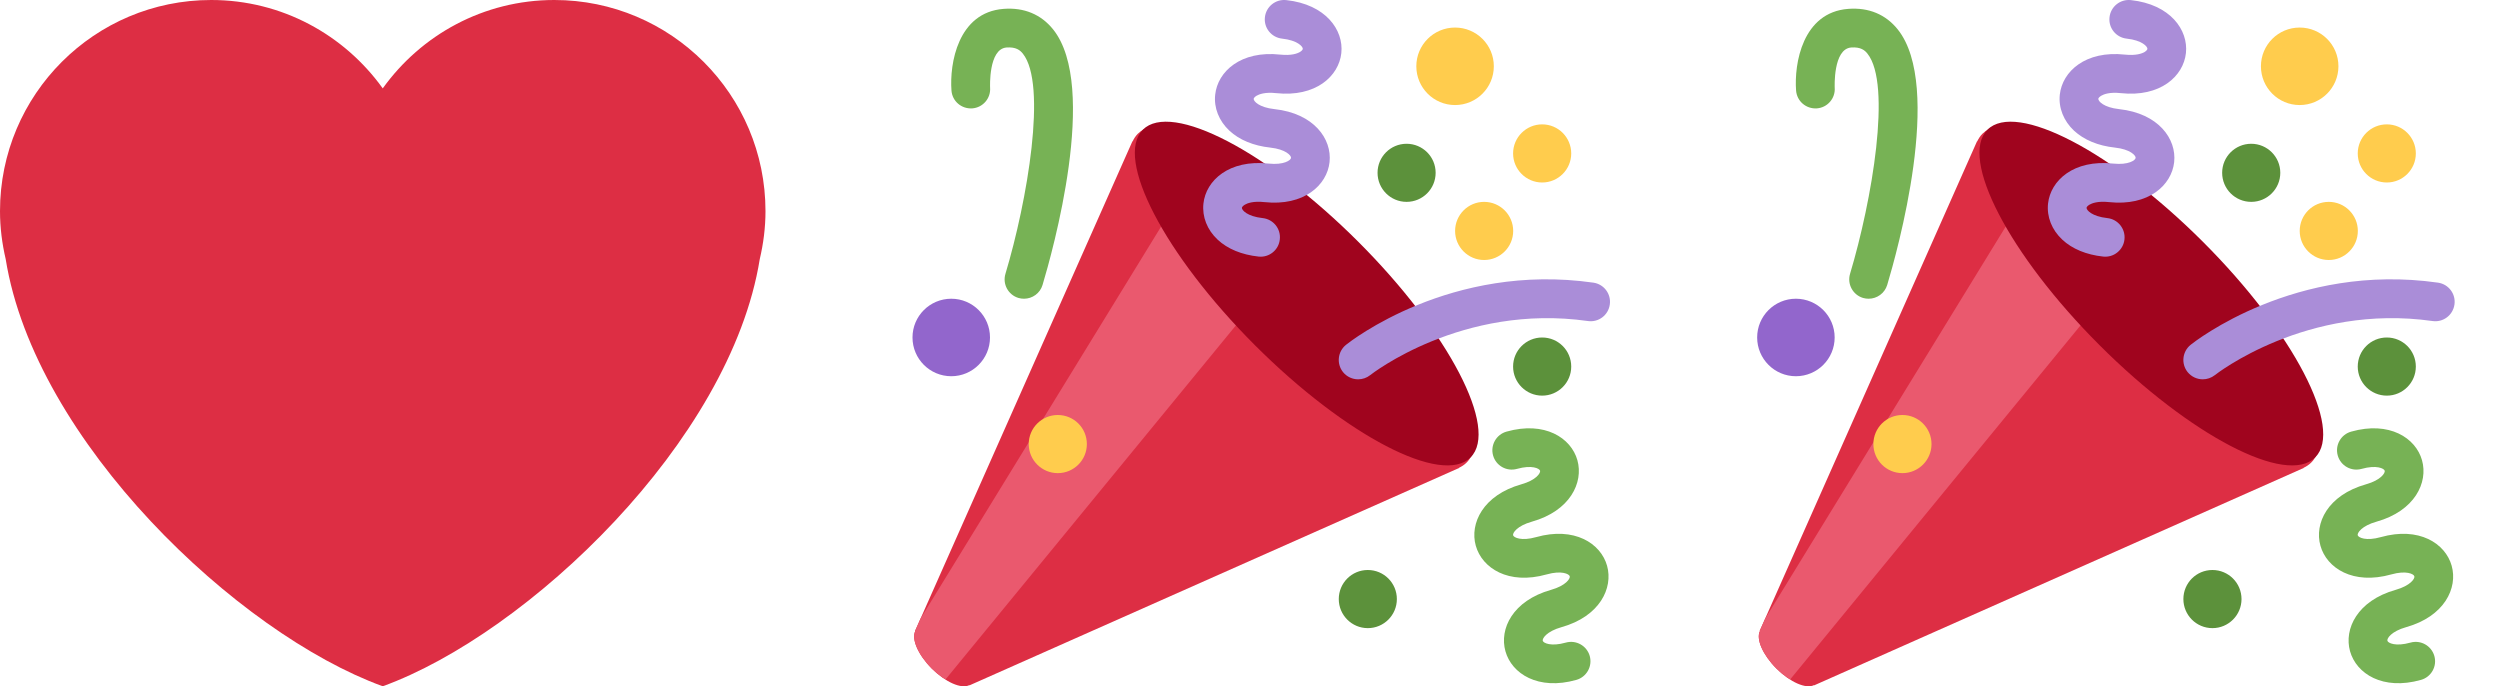 <svg width="51" height="14" viewBox="0 0 51 14" fill="none" xmlns="http://www.w3.org/2000/svg">
<path d="M15.616 4.308C15.616 1.929 13.687 0 11.308 0C9.864 0 8.59 0.713 7.808 1.803C7.026 0.713 5.752 0 4.308 0C1.929 0 0 1.928 0 4.308C0 4.645 0.043 4.972 0.116 5.286C0.714 9.003 4.846 12.923 7.808 14C10.769 12.923 14.902 9.003 15.499 5.287C15.573 4.972 15.616 4.645 15.616 4.308Z" fill="#DD2E44"/>
<path d="M23.21 2.73C23.166 2.775 23.132 2.828 23.104 2.886L23.101 2.883L18.668 12.87L18.672 12.874C18.59 13.033 18.727 13.357 19.009 13.639C19.291 13.921 19.615 14.059 19.774 13.977L19.778 13.981L29.765 9.547L29.762 9.544C29.82 9.516 29.873 9.482 29.918 9.437C30.535 8.82 29.534 6.818 27.682 4.966C25.83 3.114 23.828 2.113 23.21 2.73Z" fill="#DD2E44"/>
<path d="M23.753 4.514L18.779 12.619L18.668 12.87L18.672 12.874C18.59 13.033 18.727 13.357 19.009 13.64C19.101 13.731 19.196 13.801 19.289 13.86L25.334 6.49L23.753 4.514Z" fill="#EA596E"/>
<path d="M27.712 4.935C29.557 6.781 30.582 8.749 30 9.331C29.418 9.914 27.449 8.889 25.602 7.044C23.756 5.197 22.731 3.228 23.314 2.646C23.896 2.063 25.865 3.088 27.712 4.935Z" fill="#A0041E"/>
<path d="M25.964 5.149C25.885 5.213 25.782 5.246 25.674 5.234C25.331 5.197 25.042 5.078 24.84 4.889C24.626 4.69 24.521 4.422 24.55 4.153C24.6 3.682 25.073 3.25 25.879 3.337C26.192 3.37 26.332 3.269 26.337 3.221C26.343 3.173 26.227 3.045 25.914 3.011C25.571 2.974 25.282 2.854 25.08 2.666C24.866 2.466 24.76 2.198 24.79 1.93C24.841 1.459 25.313 1.026 26.118 1.114C26.347 1.138 26.467 1.091 26.518 1.061C26.559 1.036 26.575 1.012 26.577 0.998C26.582 0.951 26.468 0.822 26.154 0.788C25.937 0.764 25.78 0.57 25.804 0.353C25.827 0.136 26.021 -0.021 26.239 0.002C27.044 0.089 27.414 0.612 27.363 1.083C27.312 1.555 26.839 1.987 26.033 1.9C25.805 1.875 25.686 1.923 25.634 1.953C25.593 1.978 25.577 2.002 25.575 2.015C25.57 2.064 25.684 2.192 25.999 2.226C26.804 2.313 27.174 2.835 27.123 3.307C27.072 3.778 26.599 4.21 25.794 4.123C25.565 4.098 25.445 4.146 25.394 4.176C25.353 4.201 25.337 4.225 25.335 4.238C25.33 4.286 25.444 4.415 25.758 4.449C25.975 4.472 26.133 4.667 26.108 4.884C26.097 4.992 26.043 5.086 25.964 5.149Z" fill="#AA8DD8"/>
<path d="M30.733 8.805C31.513 8.585 32.051 8.933 32.179 9.389C32.307 9.845 32.029 10.423 31.25 10.642C30.946 10.728 30.855 10.873 30.867 10.919C30.88 10.966 31.035 11.043 31.338 10.957C32.118 10.738 32.656 11.085 32.784 11.541C32.913 11.998 32.634 12.575 31.855 12.794C31.55 12.88 31.459 13.026 31.472 13.072C31.485 13.118 31.639 13.195 31.943 13.109C32.153 13.05 32.372 13.173 32.431 13.383C32.489 13.593 32.367 13.811 32.157 13.87C31.378 14.09 30.839 13.743 30.711 13.286C30.582 12.829 30.86 12.253 31.641 12.033C31.945 11.947 32.036 11.802 32.023 11.756C32.01 11.709 31.856 11.632 31.552 11.718C30.772 11.938 30.235 11.59 30.106 11.133C29.978 10.677 30.256 10.1 31.035 9.88C31.339 9.795 31.43 9.649 31.418 9.603C31.404 9.556 31.25 9.48 30.947 9.565C30.736 9.624 30.518 9.502 30.459 9.292C30.4 9.083 30.523 8.864 30.733 8.805Z" fill="#77B255"/>
<path d="M27.706 7.738C27.59 7.738 27.475 7.687 27.397 7.59C27.261 7.419 27.289 7.171 27.459 7.034C27.545 6.965 29.6 5.351 32.505 5.766C32.721 5.797 32.871 5.997 32.84 6.213C32.81 6.429 32.611 6.581 32.393 6.549C29.827 6.184 27.971 7.637 27.953 7.652C27.88 7.71 27.793 7.738 27.706 7.738Z" fill="#AA8DD8"/>
<path d="M20.89 6.094C20.852 6.094 20.814 6.089 20.776 6.078C20.567 6.015 20.448 5.795 20.511 5.586C20.959 4.094 21.365 1.715 20.866 1.094C20.81 1.024 20.726 0.955 20.533 0.969C20.162 0.998 20.198 1.78 20.198 1.788C20.215 2.005 20.051 2.195 19.834 2.211C19.613 2.225 19.426 2.064 19.41 1.847C19.369 1.302 19.539 0.252 20.474 0.181C20.891 0.149 21.238 0.294 21.483 0.599C22.42 1.765 21.468 5.147 21.268 5.813C21.217 5.984 21.06 6.094 20.89 6.094Z" fill="#77B255"/>
<path d="M28.694 4.118C29.022 4.118 29.287 3.853 29.287 3.525C29.287 3.198 29.022 2.933 28.694 2.933C28.367 2.933 28.102 3.198 28.102 3.525C28.102 3.853 28.367 4.118 28.694 4.118Z" fill="#5C913B"/>
<path d="M19.406 7.675C19.842 7.675 20.196 7.321 20.196 6.884C20.196 6.448 19.842 6.094 19.406 6.094C18.969 6.094 18.615 6.448 18.615 6.884C18.615 7.321 18.969 7.675 19.406 7.675Z" fill="#9266CC"/>
<path d="M31.46 8.071C31.788 8.071 32.053 7.805 32.053 7.478C32.053 7.15 31.788 6.885 31.46 6.885C31.133 6.885 30.867 7.15 30.867 7.478C30.867 7.805 31.133 8.071 31.46 8.071Z" fill="#5C913B"/>
<path d="M27.903 12.814C28.231 12.814 28.496 12.548 28.496 12.221C28.496 11.893 28.231 11.628 27.903 11.628C27.576 11.628 27.311 11.893 27.311 12.221C27.311 12.548 27.576 12.814 27.903 12.814Z" fill="#5C913B"/>
<path d="M29.683 2.143C30.12 2.143 30.474 1.789 30.474 1.352C30.474 0.915 30.12 0.562 29.683 0.562C29.247 0.562 28.893 0.915 28.893 1.352C28.893 1.789 29.247 2.143 29.683 2.143Z" fill="#FFCC4D"/>
<path d="M31.46 3.723C31.788 3.723 32.053 3.457 32.053 3.13C32.053 2.803 31.788 2.537 31.46 2.537C31.133 2.537 30.867 2.803 30.867 3.13C30.867 3.457 31.133 3.723 31.46 3.723Z" fill="#FFCC4D"/>
<path d="M30.276 5.304C30.604 5.304 30.869 5.038 30.869 4.711C30.869 4.384 30.604 4.118 30.276 4.118C29.949 4.118 29.684 4.384 29.684 4.711C29.684 5.038 29.949 5.304 30.276 5.304Z" fill="#FFCC4D"/>
<path d="M21.579 9.652C21.907 9.652 22.172 9.386 22.172 9.059C22.172 8.731 21.907 8.466 21.579 8.466C21.252 8.466 20.986 8.731 20.986 9.059C20.986 9.386 21.252 9.652 21.579 9.652Z" fill="#FFCC4D"/>
<path d="M40.44 2.73C40.396 2.775 40.362 2.828 40.334 2.886L40.331 2.883L35.898 12.87L35.903 12.874C35.82 13.033 35.958 13.357 36.24 13.639C36.522 13.921 36.846 14.059 37.005 13.977L37.009 13.981L46.995 9.547L46.992 9.544C47.05 9.516 47.103 9.482 47.148 9.437C47.766 8.82 46.764 6.818 44.913 4.966C43.06 3.114 41.058 2.113 40.44 2.73Z" fill="#DD2E44"/>
<path d="M40.983 4.514L36.01 12.619L35.898 12.87L35.903 12.874C35.82 13.033 35.958 13.357 36.24 13.64C36.331 13.731 36.427 13.801 36.52 13.86L42.564 6.49L40.983 4.514Z" fill="#EA596E"/>
<path d="M44.942 4.935C46.788 6.781 47.813 8.749 47.23 9.331C46.648 9.914 44.68 8.889 42.833 7.044C40.986 5.197 39.962 3.228 40.544 2.646C41.127 2.063 43.095 3.088 44.942 4.935Z" fill="#A0041E"/>
<path d="M43.194 5.149C43.116 5.213 43.013 5.246 42.904 5.234C42.561 5.197 42.273 5.078 42.071 4.889C41.857 4.69 41.751 4.422 41.78 4.153C41.831 3.682 42.303 3.25 43.109 3.337C43.423 3.37 43.563 3.269 43.567 3.221C43.573 3.173 43.458 3.045 43.145 3.011C42.801 2.974 42.513 2.854 42.31 2.666C42.097 2.466 41.991 2.198 42.02 1.93C42.071 1.459 42.544 1.026 43.349 1.114C43.577 1.138 43.698 1.091 43.749 1.061C43.789 1.036 43.806 1.012 43.807 0.998C43.812 0.951 43.699 0.822 43.384 0.788C43.167 0.764 43.01 0.57 43.034 0.353C43.057 0.136 43.252 -0.021 43.469 0.002C44.275 0.089 44.644 0.612 44.593 1.083C44.542 1.555 44.07 1.987 43.264 1.9C43.035 1.875 42.916 1.923 42.865 1.953C42.824 1.978 42.807 2.002 42.806 2.015C42.801 2.064 42.915 2.192 43.229 2.226C44.034 2.313 44.404 2.835 44.353 3.307C44.302 3.778 43.83 4.21 43.024 4.123C42.796 4.098 42.676 4.146 42.624 4.176C42.583 4.201 42.567 4.225 42.566 4.238C42.561 4.286 42.675 4.415 42.989 4.449C43.205 4.472 43.363 4.667 43.339 4.884C43.328 4.992 43.273 5.086 43.194 5.149Z" fill="#AA8DD8"/>
<path d="M47.964 8.805C48.743 8.585 49.281 8.933 49.409 9.389C49.538 9.845 49.26 10.423 48.481 10.642C48.176 10.728 48.085 10.873 48.097 10.919C48.111 10.966 48.265 11.043 48.569 10.957C49.348 10.738 49.886 11.085 50.014 11.541C50.143 11.998 49.865 12.575 49.085 12.794C48.781 12.88 48.689 13.026 48.703 13.072C48.716 13.118 48.87 13.195 49.174 13.109C49.383 13.05 49.602 13.173 49.661 13.383C49.72 13.593 49.598 13.811 49.387 13.87C48.608 14.09 48.07 13.743 47.941 13.286C47.813 12.829 48.091 12.253 48.871 12.033C49.175 11.947 49.267 11.802 49.253 11.756C49.241 11.709 49.087 11.632 48.783 11.718C48.003 11.938 47.465 11.59 47.337 11.133C47.208 10.677 47.486 10.1 48.266 9.88C48.569 9.795 48.661 9.649 48.648 9.603C48.635 9.556 48.481 9.48 48.177 9.565C47.967 9.624 47.749 9.502 47.69 9.292C47.631 9.083 47.753 8.864 47.964 8.805Z" fill="#77B255"/>
<path d="M44.937 7.738C44.82 7.738 44.706 7.687 44.627 7.59C44.491 7.419 44.519 7.171 44.689 7.034C44.775 6.965 46.831 5.351 49.735 5.766C49.952 5.797 50.102 5.997 50.071 6.213C50.04 6.429 49.842 6.581 49.623 6.549C47.057 6.184 45.202 7.637 45.184 7.652C45.11 7.71 45.023 7.738 44.937 7.738Z" fill="#AA8DD8"/>
<path d="M38.12 6.094C38.083 6.094 38.044 6.089 38.006 6.078C37.797 6.015 37.679 5.795 37.741 5.586C38.189 4.094 38.595 1.715 38.096 1.094C38.041 1.024 37.956 0.955 37.764 0.969C37.393 0.998 37.428 1.78 37.428 1.788C37.445 2.005 37.281 2.195 37.064 2.211C36.843 2.225 36.657 2.064 36.64 1.847C36.599 1.302 36.769 0.252 37.704 0.181C38.122 0.149 38.468 0.294 38.713 0.599C39.65 1.765 38.699 5.147 38.499 5.813C38.447 5.984 38.29 6.094 38.12 6.094Z" fill="#77B255"/>
<path d="M45.925 4.118C46.252 4.118 46.518 3.853 46.518 3.525C46.518 3.198 46.252 2.933 45.925 2.933C45.597 2.933 45.332 3.198 45.332 3.525C45.332 3.853 45.597 4.118 45.925 4.118Z" fill="#5C913B"/>
<path d="M36.636 7.675C37.073 7.675 37.427 7.321 37.427 6.884C37.427 6.448 37.073 6.094 36.636 6.094C36.2 6.094 35.846 6.448 35.846 6.884C35.846 7.321 36.2 7.675 36.636 7.675Z" fill="#9266CC"/>
<path d="M48.691 8.071C49.018 8.071 49.283 7.805 49.283 7.478C49.283 7.15 49.018 6.885 48.691 6.885C48.363 6.885 48.098 7.15 48.098 7.478C48.098 7.805 48.363 8.071 48.691 8.071Z" fill="#5C913B"/>
<path d="M45.134 12.814C45.461 12.814 45.727 12.548 45.727 12.221C45.727 11.893 45.461 11.628 45.134 11.628C44.806 11.628 44.541 11.893 44.541 12.221C44.541 12.548 44.806 12.814 45.134 12.814Z" fill="#5C913B"/>
<path d="M46.913 2.143C47.35 2.143 47.704 1.789 47.704 1.352C47.704 0.915 47.35 0.562 46.913 0.562C46.477 0.562 46.123 0.915 46.123 1.352C46.123 1.789 46.477 2.143 46.913 2.143Z" fill="#FFCC4D"/>
<path d="M48.691 3.723C49.018 3.723 49.283 3.457 49.283 3.13C49.283 2.803 49.018 2.537 48.691 2.537C48.363 2.537 48.098 2.803 48.098 3.13C48.098 3.457 48.363 3.723 48.691 3.723Z" fill="#FFCC4D"/>
<path d="M47.507 5.304C47.834 5.304 48.1 5.038 48.1 4.711C48.1 4.384 47.834 4.118 47.507 4.118C47.179 4.118 46.914 4.384 46.914 4.711C46.914 5.038 47.179 5.304 47.507 5.304Z" fill="#FFCC4D"/>
<path d="M38.81 9.652C39.137 9.652 39.403 9.386 39.403 9.059C39.403 8.731 39.137 8.466 38.81 8.466C38.482 8.466 38.217 8.731 38.217 9.059C38.217 9.386 38.482 9.652 38.81 9.652Z" fill="#FFCC4D"/>
</svg>
